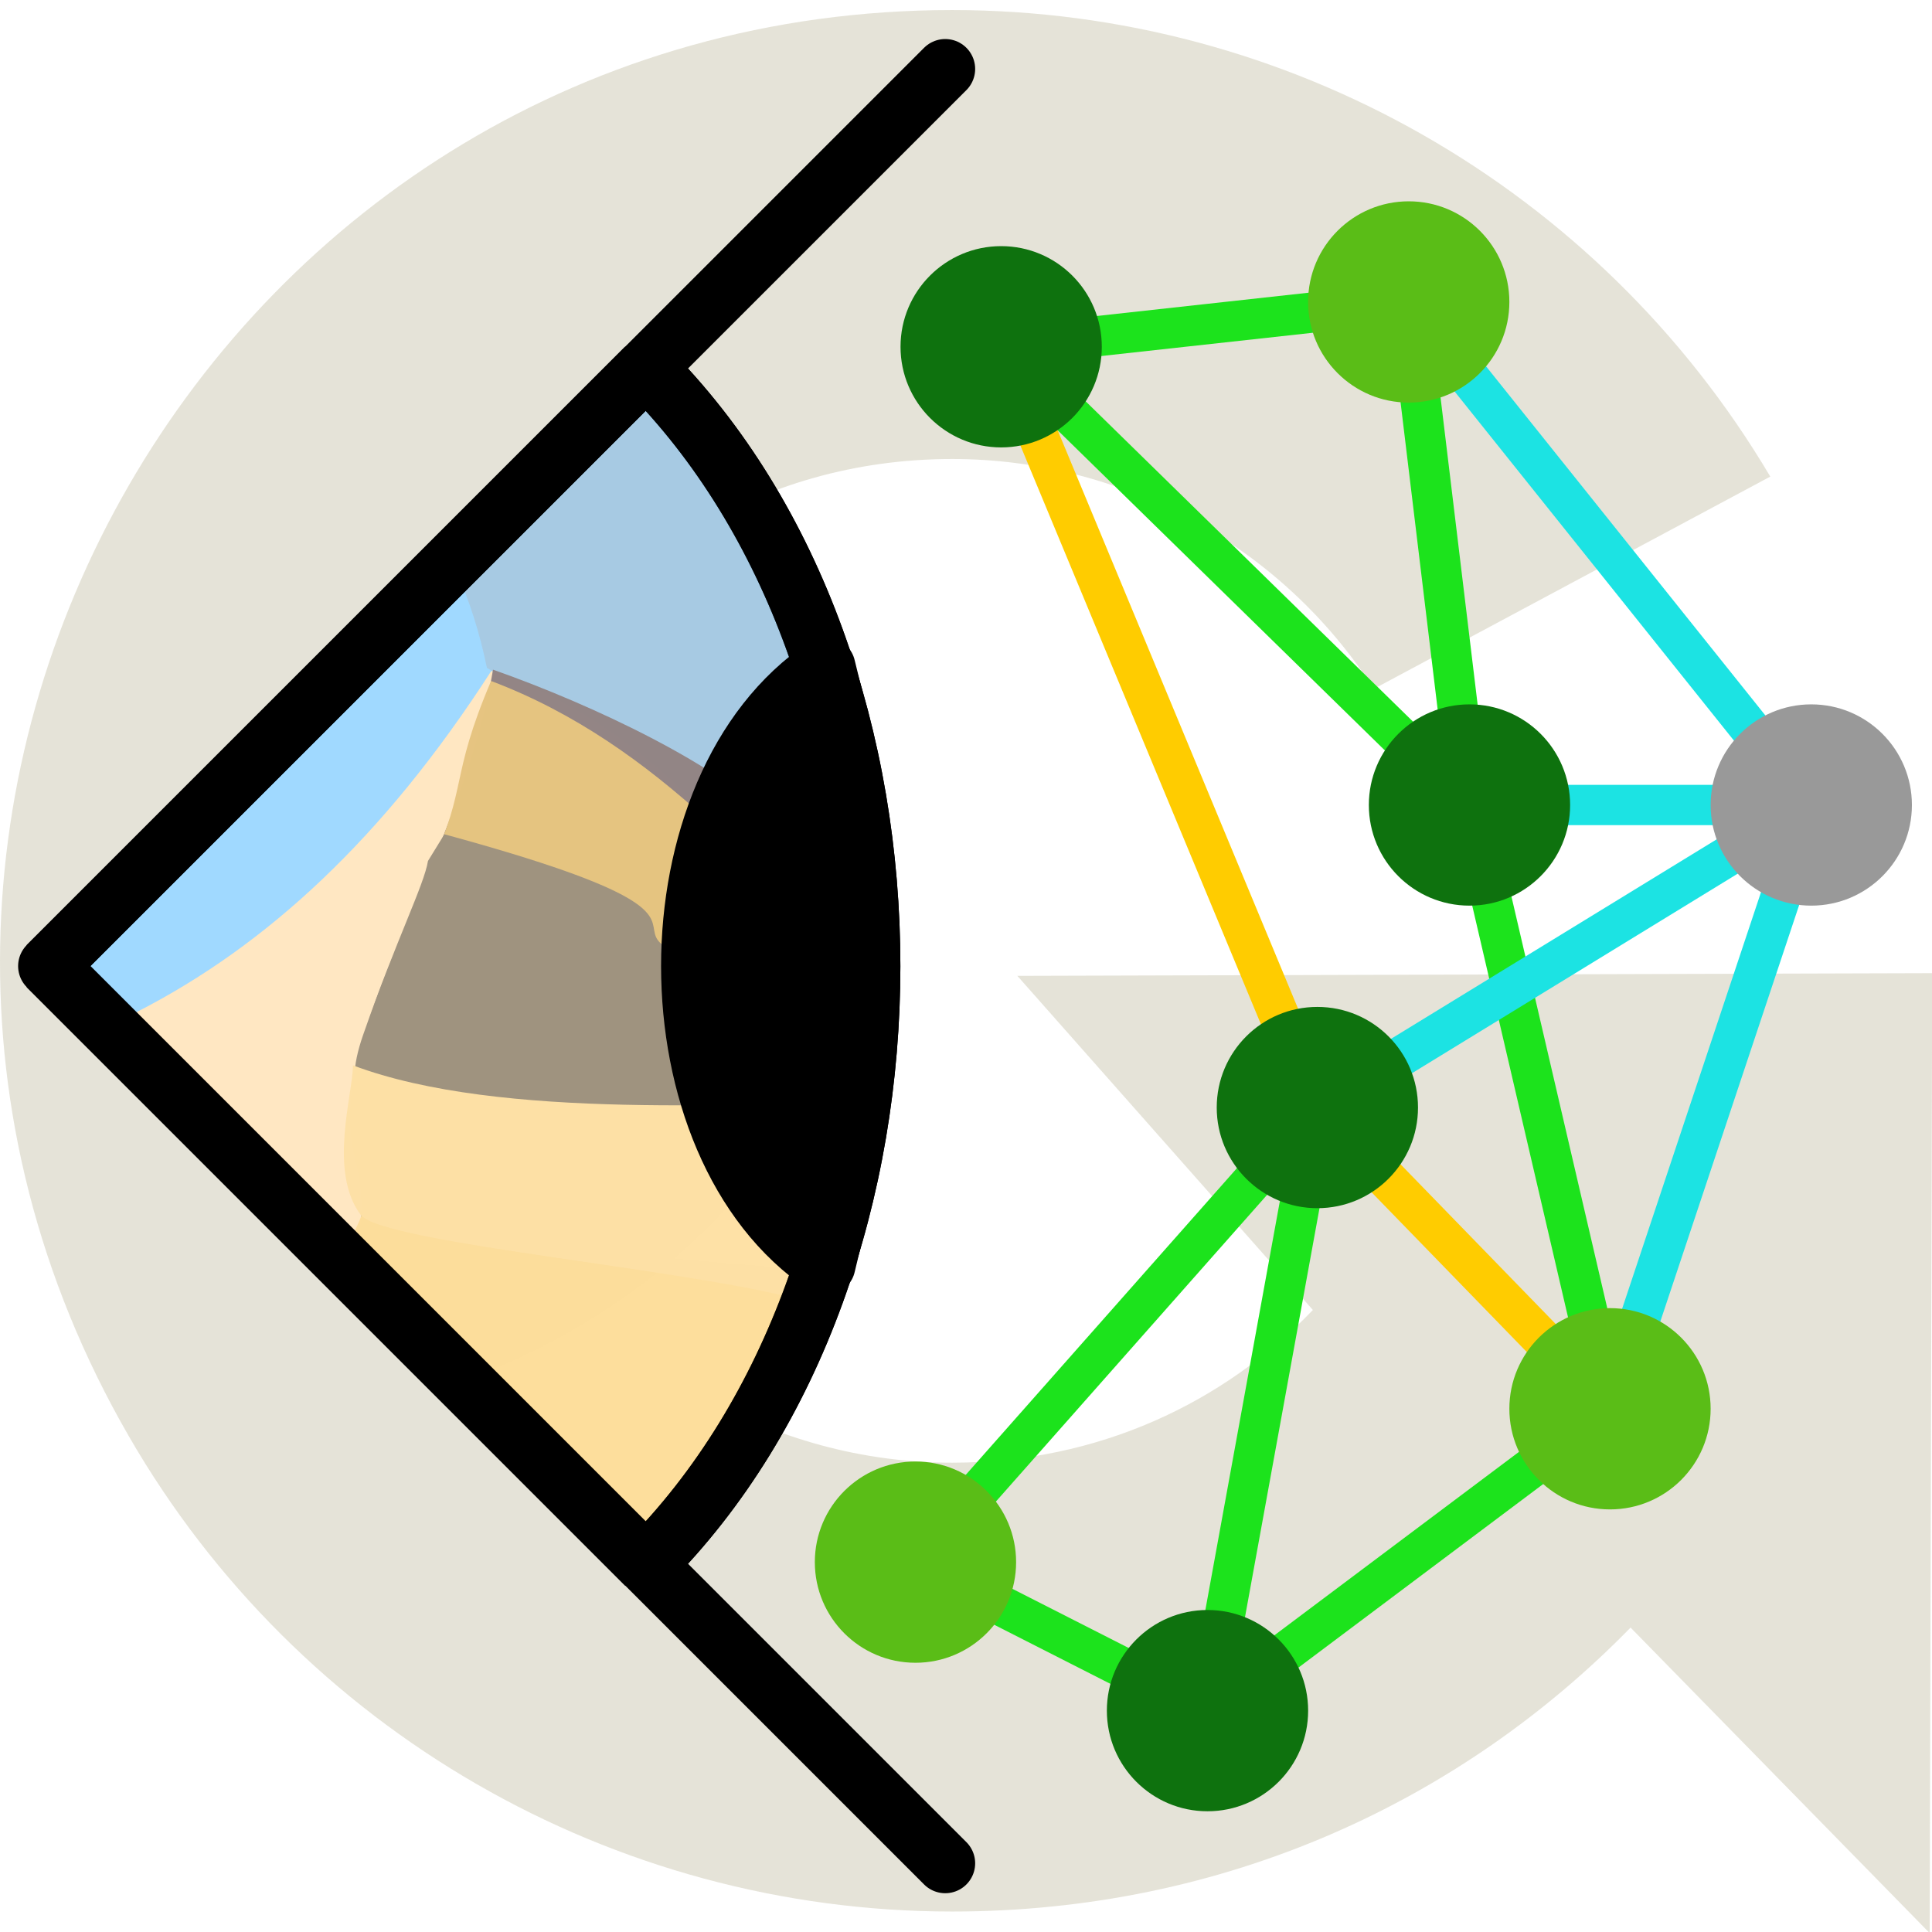 <?xml version="1.0" encoding="UTF-8" standalone="no"?>
<svg xmlns:rdf="http://www.w3.org/1999/02/22-rdf-syntax-ns#" xmlns="http://www.w3.org/2000/svg" height="48" width="48" version="1.1" xmlns:cc="http://creativecommons.org/ns#" xmlns:dc="http://purl.org/dc/elements/1.1/" viewBox="0 0 45 45">
 <defs>
  <style id="bx-google-fonts">@import url(https://fonts.googleapis.com/css?family=Open+Sans:300,300italic,400,400italic,600,600italic,700,700italic,800,800italic);</style>
  <clipPath id="clipPath5625-3" clipPathUnits="userSpaceOnUse">
   <path stroke-linejoin="round" d="m219.98 1173.8 158.75-158.9c79.375 79.459 79.375 238.38 0 317.84z" stroke="#000" stroke-linecap="round" stroke-width="15.883px" fill="none"/>
  </clipPath>
  <filter id="filter4753-6" style="color-interpolation-filters:sRGB">
   <feColorMatrix values="0.21 0.72 0.072 0 0 0.21 0.72 0.072 0 0 0.21 0.72 0.072 0 0 0 0 0 1 0 " result="fbSourceGraphic"/>
   <feColorMatrix values="0 0 0 -1 0 0 0 0 -1 0 0 0 0 -1 0 0 0 0 1 0" result="fbSourceGraphicAlpha" in="fbSourceGraphic"/>
   <feColorMatrix values="0.21 0.72 0.072 0 0 0.21 0.72 0.072 0 0 0.21 0.72 0.072 0 0 0 0 0 1 0 " in="fbSourceGraphic"/>
  </filter>
  <style>@import url(https://fonts.googleapis.com/css?family=Roboto:100,100italic,300,300italic,400,400italic,500,500italic,700,700italic,900,900italic);</style>
 </defs>
 <g fill="#d3cfbd" transform="matrix(2.101 0 0 2.101 -15.523 -213.99)" fill-opacity=".588">
  <g transform="matrix(.096 0 0 .096 -6.07 88.795)">
   <g fill="#d3cfbd" transform="matrix(.841 0 0 .841 466.02 -317.19)" fill-opacity=".588">
    <path d="m-226.04 501.5 25.829 20.704c-10.934 13.998-27.305 24.055-47.399 26.268-24.877 2.74-49.326-8-64.137-28.174 13.949-10.582 11.249-8.258 26.665-19.577 7.817 10.647 20.721 16.316 33.85 14.869 10.713-1.18 19.421-6.585 25.192-14.09z" fill-opacity=".588" transform="translate(8.7229e-8 -21.391)" class="main" fill="#d3cfbd"/>
   </g>
  </g>
  <path d="m18.667 112.67 10.142-0.03-0.028 10.642-3.316-3.387c-1.867 1.912-4.48 3.148-7.521 3.148-3.765 0-7.246-2.009-9.127-5.269-4.058-7.027 1.013-15.811 9.127-15.811 3.727 0 7.172 1.969 9.07 5.172l-4.396 2.354c-1.02-1.584-2.778-2.549-4.674-2.549-4.282 0-6.959 4.636-4.818 8.345 0.994 1.72 2.831 2.782 4.818 2.782 1.621 0 3.013-0.665 3.999-1.693z" class="G main"/>
 </g>
 <g transform="translate(58.594 32.344)">
  <g fill="none">
   <path d="m-21.094 0.469-6.816-7.015-7.365-17.721" stroke="#fc0" stroke-width=".938px"/>
   <path d="m-30.469 7.5-6.802-3.459 9.361-10.587-2.559 14.046 9.375-7.031-3.273-14.063-1.415-11.717l-9.494 1.044 10.908 10.673" stroke="#1ce31c" stroke-width=".938px"/>
   <g style="" stroke-width=".938px" stroke="#1ce3e3">
    <path d="m-27.91-6.547 11.504-7.047l-7.961-0"/>
    <path d="m-21.094 0.469 4.688-14.062-9.375-11.718"/>
   </g>
  </g>
  <g stroke-linejoin="bevel" stroke-width=".938" stroke-linecap="round" fill="#5abd17">
   <circle cy="4.041" cx="-37.271" r="2.344"/>
   <circle cy=".469" cx="-21.094" r="2.344"/>
   <circle cy="-25.311" cx="-25.782" r="2.344"/>
  </g>
  <circle stroke-linejoin="bevel" cx="-16.406" stroke-linecap="round" cy="-13.594" r="2.344" stroke-width=".938" fill="#999"/>
  <g stroke-linejoin="bevel" stroke-width=".938" stroke-linecap="round" fill="#0e720e">
   <circle cy="-13.594" cx="-24.367" r="2.344"/>
   <circle cy="7.5" cx="-30.469" r="2.344"/>
   <circle cy="-24.267" cx="-35.275" r="2.344"/>
   <circle cy="-6.547" cx="-27.91" r="2.344"/>
  </g>
 </g>
 <g transform="matrix(1.486 0 0 1.486 70.775 -9.539)">
  <path stroke-linejoin="bevel" d="m-46.875 21.563 9.375-9.375c4.688 4.688 4.688 14.063 0 18.75z" fill-rule="evenodd" stroke="#000" stroke-linecap="round" stroke-width=".938px" fill="#fff"/>
  <g opacity=".5" clip-path="url(#clipPath5625-3)" transform="matrix(.059 0 0 .059 -59.866 -47.685)" filter="url(#filter4753-6)">
   <g transform="matrix(.417 0 0 .417 93.94 876.37)">
    <path fill-opacity=".994" fill="#41b2ff" d="m428.92 238.48c-1.641 0.001-3.284 0.013-4.93 0.035-210.6 2.8-379.07 175.78-376.29 386.39 2.771 210.6 175.73 379.09 386.34 376.39 210.61-2.79 379.12-175.73 376.4-386.34l-0.004-0.207c-2.81-208.95-173.15-376.4-381.52-376.27z"/>
    <g fill-rule="evenodd">
     <path fill="#5096c8" d="m428.92 238.48c-1.641 0.001-3.284 0.013-4.93 0.035-52.47 0.698-102.32 11.962-147.56 31.736 102.07 17.607 269.42 73.738 305.92 252.73l248.09 146.92c2.06-16.88-19.77-37.46-21.29-150.78s-171.86-280.77-380.23-280.64z"/>
     <path fill="#ffd086" d="m585.17 524.91c-137.75 213.93-299.24 272.77-491.82 276.13 65.31 120.8 193.85 202.16 340.69 200.26 173.53-2.31 318.47-120.12 362.61-279.33-2.686-6.578-6.201-13.62-10.816-21.135-17.14-23.8-76.73-132.36-200.66-175.93z"/>
     <g fill-opacity=".994">
      <path fill="#270b0b" d="m586.25 524.12c-21.572 126.34-108.28 230.36-87.67 311.49 26.064 102.6-79.126 125.91-164.61 153.74 31.951 8.203 65.502 12.365 100.07 11.914 200.01-2.607 384.99-155.79 398.45-351.88-16.363-4.662-55.068-14.685-65.771-26.628-32.688-36.474-116.61-76.182-180.47-98.631z"/>
      <path fill="#cd8a03" d="m585 531.33c-26.422 62.173-14.831 66.986-37.916 116.64-14.171 30.482-17.333 46.717-38.172 103.35l307.77 38.693c15.598-29.077 2.038-33.574 10.085-64.455-64.19-64.91-133.92-153.59-241.76-194.23z"/>
      <path fill="#402801" d="m555.26 629-10.446 16.981c-2.504 15.42-19.929 49.427-41.295 110.74-29.118 83.568 66.829 38.283 73.68 41.383 64.612 29.235 203.73 31.665 250.42 17.205 16.454-27.57-1.304-50.706 7.816-82.173-281.04-47.382-16.219-32.315-280.17-104.14z"/>
      <path fill="#fbbc38" d="m504.68 865.61c-22.815 71.323-112.93 103.95-173.36 123.03 32.746 8.661 67.195 13.076 102.72 12.613 352.81 228.01 354.06-29.425 420.73-90.639-50.964-3.168-270.61-15.047-350.09-45.003z"/>
      <path fill="#fcc24d" d="m497.02 776.21c-0.242 19.109-15.693 67.678 4.865 95.176 13.909 18.604 222.39 35.563 287.14 56.335 37.495-31.086 25.828-85.197 49.186-128.29-88.158 0.439-246.98 12.284-341.19-23.221z"/>
     </g>
    </g>
   </g>
  </g>
  <g stroke-width=".938px" stroke-linecap="round" stroke="#000">
   <path stroke-linejoin="bevel" fill="none" d="m-46.875 21.562 9.375-9.375c4.688 4.688 4.688 14.062 0 18.75z"/>
   <path stroke-linejoin="round" fill="none" d="m-32.812 35.625-14.063-14.063 14.063-14.062"/>
   <path stroke-linejoin="round" fill-rule="evenodd" d="m-34.688 16.875c-2.812 1.875-2.812 7.5 0 9.375 0.924-3.793 0.927-5.665 0-9.375z"/>
  </g>
 </g>
</svg>

